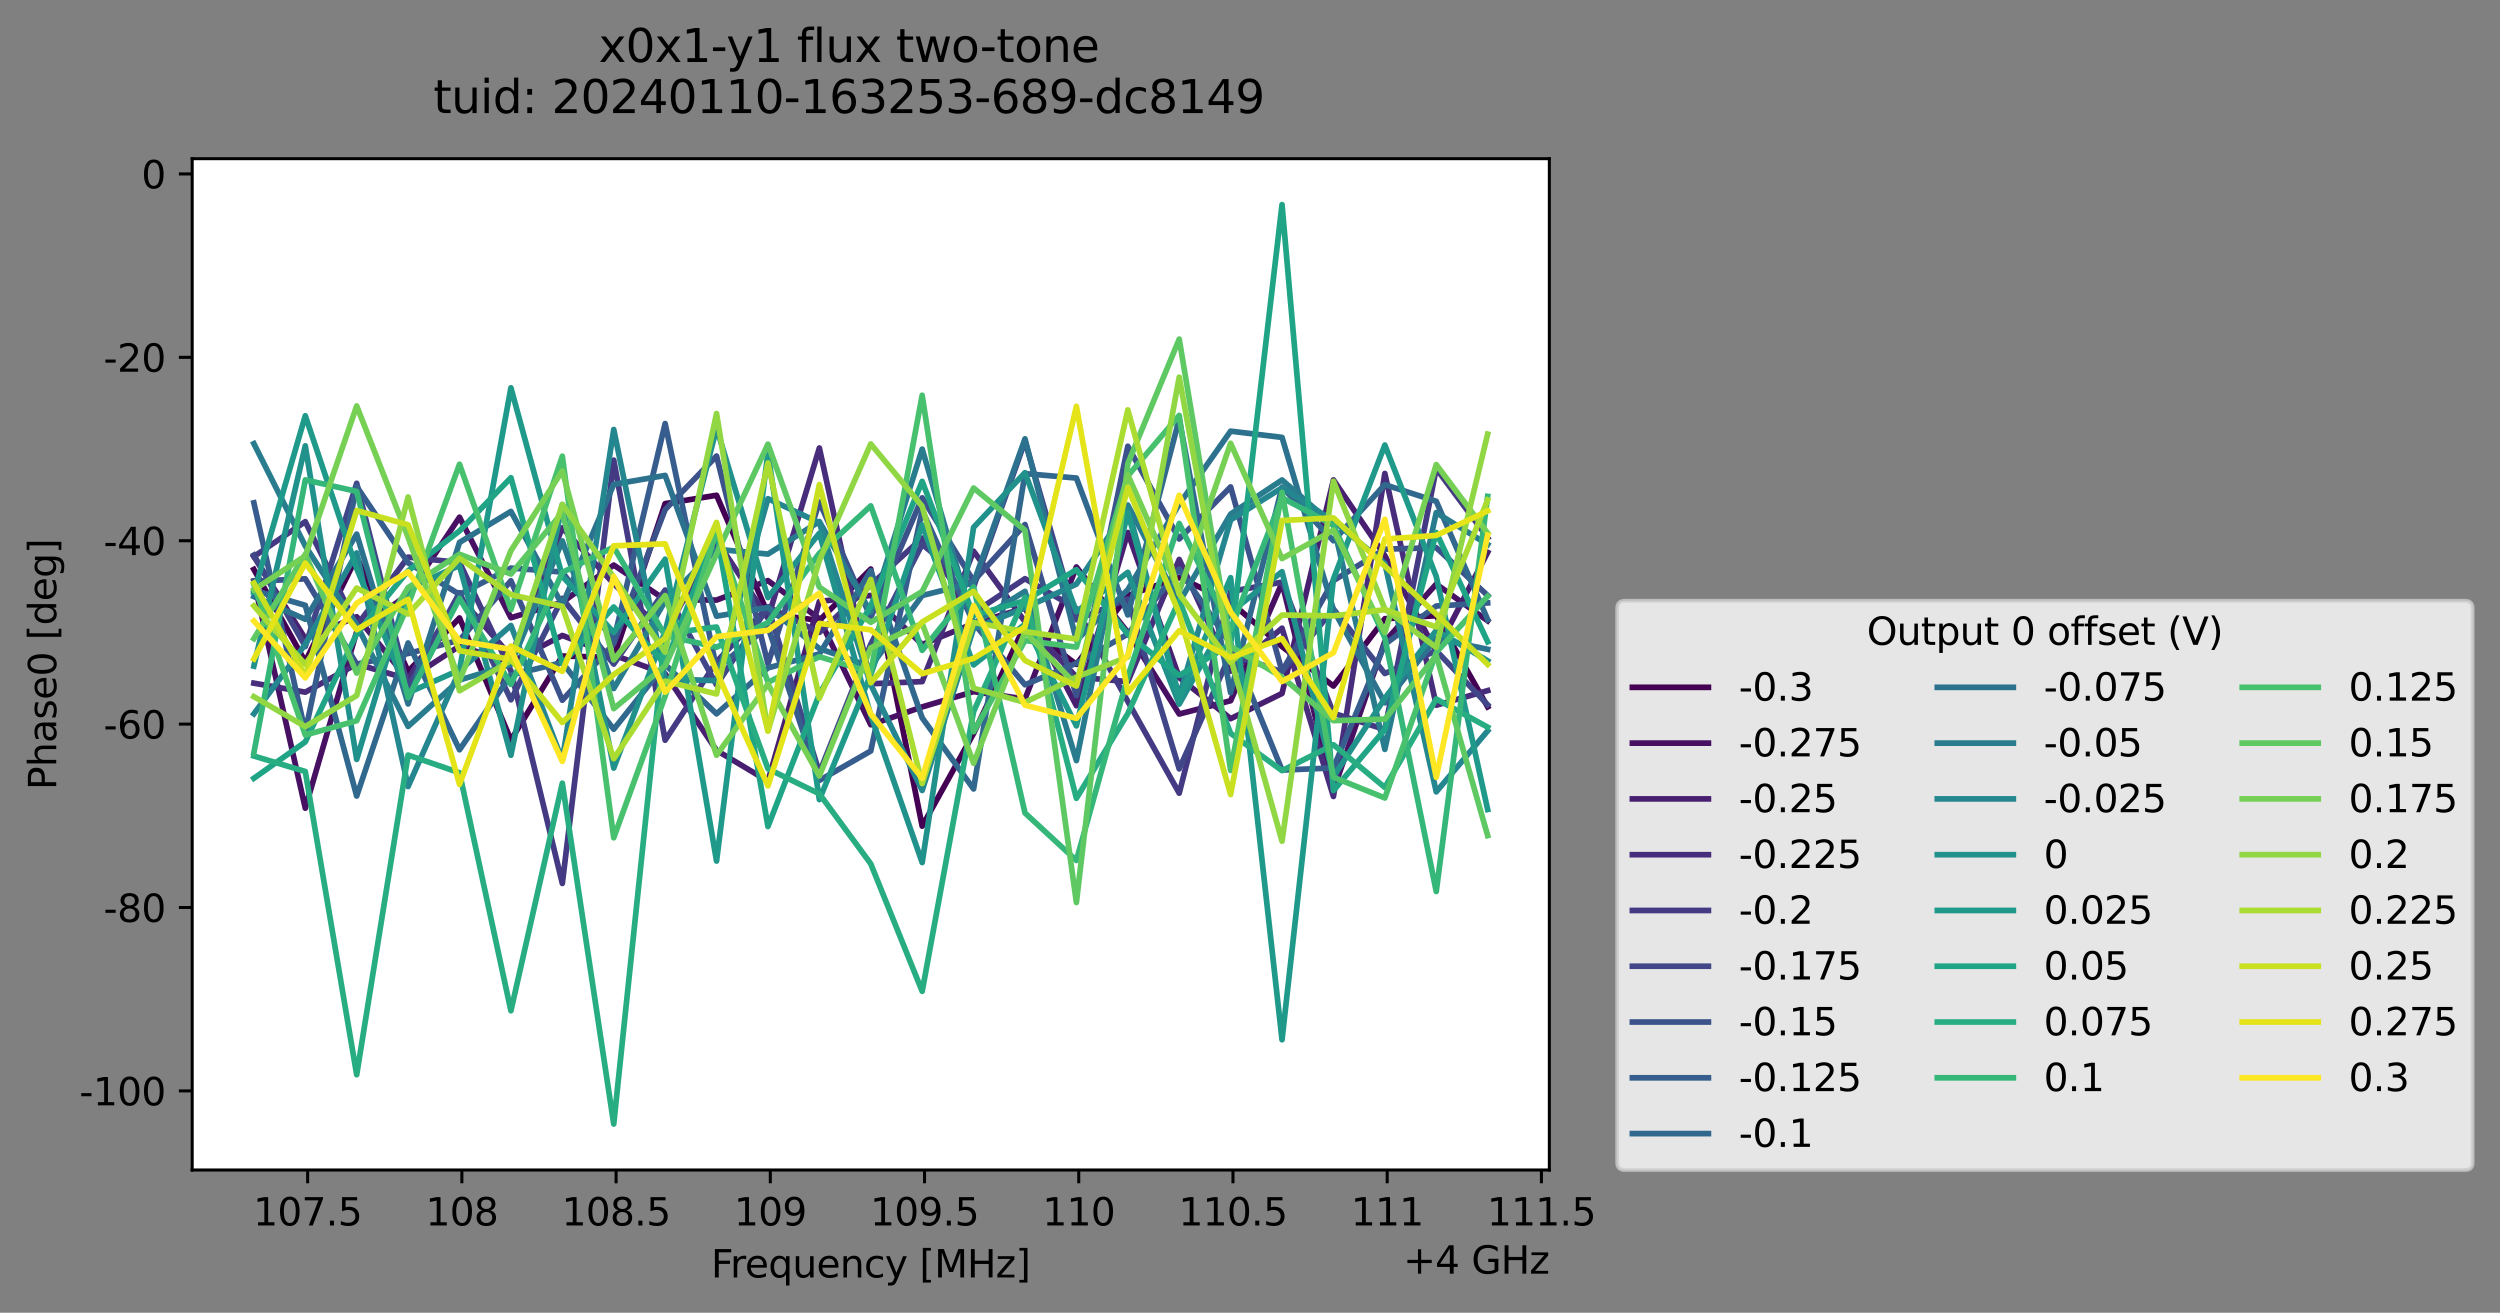 <?xml version="1.0" encoding="utf-8" standalone="no"?>
<!DOCTYPE svg PUBLIC "-//W3C//DTD SVG 1.1//EN"
  "http://www.w3.org/Graphics/SVG/1.1/DTD/svg11.dtd">
<svg xmlns:xlink="http://www.w3.org/1999/xlink" width="657.849pt" height="345.428pt" viewBox="0 0 657.849 345.428" xmlns="http://www.w3.org/2000/svg" version="1.1">
 <rect x="0" y="0" width="657.849" height="345.428" fill="#808080" stroke="none"/>
 <defs>
  <style type="text/css">*{stroke-linejoin: round; stroke-linecap: butt}</style>
 </defs>
 <g id="figure_1">
  <g id="patch_1">
   <path d="M 0 345.428 
L 657.849 345.428 
L 657.849 -0 
L 0 -0 
L 0 345.428 
z
" style="fill: none; opacity: 0"/>
  </g>
  <g id="axes_1">
   <g id="patch_2">
    <path d="M 50.573 307.872 
L 407.693 307.872 
L 407.693 41.76 
L 50.573 41.76 
z
" style="fill: #ffffff"/>
   </g>
   <g id="matplotlib.axis_1">
    <g id="xtick_1">
     <g id="line2d_1">
      <defs>
       <path id="m6ea4343014" d="M 0 0 
L 0 3.5 
" style="stroke: #000000; stroke-width: 0.8"/>
      </defs>
      <g>
       <use xlink:href="#m6ea4343014" x="80.954" y="307.872" style="stroke: #000000; stroke-width: 0.8"/>
      </g>
     </g>
     <g id="text_1">
      <!-- 107.5 -->
      <g transform="translate(66.64 322.47) scale(0.1 -0.1)">
       <defs>
        <path id="DejaVuSans-31" d="M 794 531 
L 1825 531 
L 1825 4091 
L 703 3866 
L 703 4441 
L 1819 4666 
L 2450 4666 
L 2450 531 
L 3481 531 
L 3481 0 
L 794 0 
L 794 531 
z
" transform="scale(0.016)"/>
        <path id="DejaVuSans-30" d="M 2034 4250 
Q 1547 4250 1301 3770 
Q 1056 3291 1056 2328 
Q 1056 1369 1301 889 
Q 1547 409 2034 409 
Q 2525 409 2770 889 
Q 3016 1369 3016 2328 
Q 3016 3291 2770 3770 
Q 2525 4250 2034 4250 
z
M 2034 4750 
Q 2819 4750 3233 4129 
Q 3647 3509 3647 2328 
Q 3647 1150 3233 529 
Q 2819 -91 2034 -91 
Q 1250 -91 836 529 
Q 422 1150 422 2328 
Q 422 3509 836 4129 
Q 1250 4750 2034 4750 
z
" transform="scale(0.016)"/>
        <path id="DejaVuSans-37" d="M 525 4666 
L 3525 4666 
L 3525 4397 
L 1831 0 
L 1172 0 
L 2766 4134 
L 525 4134 
L 525 4666 
z
" transform="scale(0.016)"/>
        <path id="DejaVuSans-2e" d="M 684 794 
L 1344 794 
L 1344 0 
L 684 0 
L 684 794 
z
" transform="scale(0.016)"/>
        <path id="DejaVuSans-35" d="M 691 4666 
L 3169 4666 
L 3169 4134 
L 1269 4134 
L 1269 2991 
Q 1406 3038 1543 3061 
Q 1681 3084 1819 3084 
Q 2600 3084 3056 2656 
Q 3513 2228 3513 1497 
Q 3513 744 3044 326 
Q 2575 -91 1722 -91 
Q 1428 -91 1123 -41 
Q 819 9 494 109 
L 494 744 
Q 775 591 1075 516 
Q 1375 441 1709 441 
Q 2250 441 2565 725 
Q 2881 1009 2881 1497 
Q 2881 1984 2565 2268 
Q 2250 2553 1709 2553 
Q 1456 2553 1204 2497 
Q 953 2441 691 2322 
L 691 4666 
z
" transform="scale(0.016)"/>
       </defs>
       <use xlink:href="#DejaVuSans-31"/>
       <use xlink:href="#DejaVuSans-30" x="63.623"/>
       <use xlink:href="#DejaVuSans-37" x="127.246"/>
       <use xlink:href="#DejaVuSans-2e" x="190.869"/>
       <use xlink:href="#DejaVuSans-35" x="222.656"/>
      </g>
     </g>
    </g>
    <g id="xtick_2">
     <g id="line2d_2">
      <g>
       <use xlink:href="#m6ea4343014" x="121.536" y="307.872" style="stroke: #000000; stroke-width: 0.8"/>
      </g>
     </g>
     <g id="text_2">
      <!-- 108 -->
      <g transform="translate(111.992 322.47) scale(0.1 -0.1)">
       <defs>
        <path id="DejaVuSans-38" d="M 2034 2216 
Q 1584 2216 1326 1975 
Q 1069 1734 1069 1313 
Q 1069 891 1326 650 
Q 1584 409 2034 409 
Q 2484 409 2743 651 
Q 3003 894 3003 1313 
Q 3003 1734 2745 1975 
Q 2488 2216 2034 2216 
z
M 1403 2484 
Q 997 2584 770 2862 
Q 544 3141 544 3541 
Q 544 4100 942 4425 
Q 1341 4750 2034 4750 
Q 2731 4750 3128 4425 
Q 3525 4100 3525 3541 
Q 3525 3141 3298 2862 
Q 3072 2584 2669 2484 
Q 3125 2378 3379 2068 
Q 3634 1759 3634 1313 
Q 3634 634 3220 271 
Q 2806 -91 2034 -91 
Q 1263 -91 848 271 
Q 434 634 434 1313 
Q 434 1759 690 2068 
Q 947 2378 1403 2484 
z
M 1172 3481 
Q 1172 3119 1398 2916 
Q 1625 2713 2034 2713 
Q 2441 2713 2670 2916 
Q 2900 3119 2900 3481 
Q 2900 3844 2670 4047 
Q 2441 4250 2034 4250 
Q 1625 4250 1398 4047 
Q 1172 3844 1172 3481 
z
" transform="scale(0.016)"/>
       </defs>
       <use xlink:href="#DejaVuSans-31"/>
       <use xlink:href="#DejaVuSans-30" x="63.623"/>
       <use xlink:href="#DejaVuSans-38" x="127.246"/>
      </g>
     </g>
    </g>
    <g id="xtick_3">
     <g id="line2d_3">
      <g>
       <use xlink:href="#m6ea4343014" x="162.118" y="307.872" style="stroke: #000000; stroke-width: 0.8"/>
      </g>
     </g>
     <g id="text_3">
      <!-- 108.5 -->
      <g transform="translate(147.804 322.47) scale(0.1 -0.1)">
       <use xlink:href="#DejaVuSans-31"/>
       <use xlink:href="#DejaVuSans-30" x="63.623"/>
       <use xlink:href="#DejaVuSans-38" x="127.246"/>
       <use xlink:href="#DejaVuSans-2e" x="190.869"/>
       <use xlink:href="#DejaVuSans-35" x="222.656"/>
      </g>
     </g>
    </g>
    <g id="xtick_4">
     <g id="line2d_4">
      <g>
       <use xlink:href="#m6ea4343014" x="202.7" y="307.872" style="stroke: #000000; stroke-width: 0.8"/>
      </g>
     </g>
     <g id="text_4">
      <!-- 109 -->
      <g transform="translate(193.156 322.47) scale(0.1 -0.1)">
       <defs>
        <path id="DejaVuSans-39" d="M 703 97 
L 703 672 
Q 941 559 1184 500 
Q 1428 441 1663 441 
Q 2288 441 2617 861 
Q 2947 1281 2994 2138 
Q 2813 1869 2534 1725 
Q 2256 1581 1919 1581 
Q 1219 1581 811 2004 
Q 403 2428 403 3163 
Q 403 3881 828 4315 
Q 1253 4750 1959 4750 
Q 2769 4750 3195 4129 
Q 3622 3509 3622 2328 
Q 3622 1225 3098 567 
Q 2575 -91 1691 -91 
Q 1453 -91 1209 -44 
Q 966 3 703 97 
z
M 1959 2075 
Q 2384 2075 2632 2365 
Q 2881 2656 2881 3163 
Q 2881 3666 2632 3958 
Q 2384 4250 1959 4250 
Q 1534 4250 1286 3958 
Q 1038 3666 1038 3163 
Q 1038 2656 1286 2365 
Q 1534 2075 1959 2075 
z
" transform="scale(0.016)"/>
       </defs>
       <use xlink:href="#DejaVuSans-31"/>
       <use xlink:href="#DejaVuSans-30" x="63.623"/>
       <use xlink:href="#DejaVuSans-39" x="127.246"/>
      </g>
     </g>
    </g>
    <g id="xtick_5">
     <g id="line2d_5">
      <g>
       <use xlink:href="#m6ea4343014" x="243.282" y="307.872" style="stroke: #000000; stroke-width: 0.8"/>
      </g>
     </g>
     <g id="text_5">
      <!-- 109.5 -->
      <g transform="translate(228.967 322.47) scale(0.1 -0.1)">
       <use xlink:href="#DejaVuSans-31"/>
       <use xlink:href="#DejaVuSans-30" x="63.623"/>
       <use xlink:href="#DejaVuSans-39" x="127.246"/>
       <use xlink:href="#DejaVuSans-2e" x="190.869"/>
       <use xlink:href="#DejaVuSans-35" x="222.656"/>
      </g>
     </g>
    </g>
    <g id="xtick_6">
     <g id="line2d_6">
      <g>
       <use xlink:href="#m6ea4343014" x="283.863" y="307.872" style="stroke: #000000; stroke-width: 0.8"/>
      </g>
     </g>
     <g id="text_6">
      <!-- 110 -->
      <g transform="translate(274.32 322.47) scale(0.1 -0.1)">
       <use xlink:href="#DejaVuSans-31"/>
       <use xlink:href="#DejaVuSans-31" x="63.623"/>
       <use xlink:href="#DejaVuSans-30" x="127.246"/>
      </g>
     </g>
    </g>
    <g id="xtick_7">
     <g id="line2d_7">
      <g>
       <use xlink:href="#m6ea4343014" x="324.445" y="307.872" style="stroke: #000000; stroke-width: 0.8"/>
      </g>
     </g>
     <g id="text_7">
      <!-- 110.5 -->
      <g transform="translate(310.131 322.47) scale(0.1 -0.1)">
       <use xlink:href="#DejaVuSans-31"/>
       <use xlink:href="#DejaVuSans-31" x="63.623"/>
       <use xlink:href="#DejaVuSans-30" x="127.246"/>
       <use xlink:href="#DejaVuSans-2e" x="190.869"/>
       <use xlink:href="#DejaVuSans-35" x="222.656"/>
      </g>
     </g>
    </g>
    <g id="xtick_8">
     <g id="line2d_8">
      <g>
       <use xlink:href="#m6ea4343014" x="365.027" y="307.872" style="stroke: #000000; stroke-width: 0.8"/>
      </g>
     </g>
     <g id="text_8">
      <!-- 111 -->
      <g transform="translate(355.483 322.47) scale(0.1 -0.1)">
       <use xlink:href="#DejaVuSans-31"/>
       <use xlink:href="#DejaVuSans-31" x="63.623"/>
       <use xlink:href="#DejaVuSans-31" x="127.246"/>
      </g>
     </g>
    </g>
    <g id="xtick_9">
     <g id="line2d_9">
      <g>
       <use xlink:href="#m6ea4343014" x="405.609" y="307.872" style="stroke: #000000; stroke-width: 0.8"/>
      </g>
     </g>
     <g id="text_9">
      <!-- 111.5 -->
      <g transform="translate(391.295 322.47) scale(0.1 -0.1)">
       <use xlink:href="#DejaVuSans-31"/>
       <use xlink:href="#DejaVuSans-31" x="63.623"/>
       <use xlink:href="#DejaVuSans-31" x="127.246"/>
       <use xlink:href="#DejaVuSans-2e" x="190.869"/>
       <use xlink:href="#DejaVuSans-35" x="222.656"/>
      </g>
     </g>
    </g>
    <g id="text_10">
     <!-- Frequency [MHz] -->
     <g transform="translate(187.115 336.149) scale(0.1 -0.1)">
      <defs>
       <path id="DejaVuSans-46" d="M 628 4666 
L 3309 4666 
L 3309 4134 
L 1259 4134 
L 1259 2759 
L 3109 2759 
L 3109 2228 
L 1259 2228 
L 1259 0 
L 628 0 
L 628 4666 
z
" transform="scale(0.016)"/>
       <path id="DejaVuSans-72" d="M 2631 2963 
Q 2534 3019 2420 3045 
Q 2306 3072 2169 3072 
Q 1681 3072 1420 2755 
Q 1159 2438 1159 1844 
L 1159 0 
L 581 0 
L 581 3500 
L 1159 3500 
L 1159 2956 
Q 1341 3275 1631 3429 
Q 1922 3584 2338 3584 
Q 2397 3584 2469 3576 
Q 2541 3569 2628 3553 
L 2631 2963 
z
" transform="scale(0.016)"/>
       <path id="DejaVuSans-65" d="M 3597 1894 
L 3597 1613 
L 953 1613 
Q 991 1019 1311 708 
Q 1631 397 2203 397 
Q 2534 397 2845 478 
Q 3156 559 3463 722 
L 3463 178 
Q 3153 47 2828 -22 
Q 2503 -91 2169 -91 
Q 1331 -91 842 396 
Q 353 884 353 1716 
Q 353 2575 817 3079 
Q 1281 3584 2069 3584 
Q 2775 3584 3186 3129 
Q 3597 2675 3597 1894 
z
M 3022 2063 
Q 3016 2534 2758 2815 
Q 2500 3097 2075 3097 
Q 1594 3097 1305 2825 
Q 1016 2553 972 2059 
L 3022 2063 
z
" transform="scale(0.016)"/>
       <path id="DejaVuSans-71" d="M 947 1747 
Q 947 1113 1208 752 
Q 1469 391 1925 391 
Q 2381 391 2643 752 
Q 2906 1113 2906 1747 
Q 2906 2381 2643 2742 
Q 2381 3103 1925 3103 
Q 1469 3103 1208 2742 
Q 947 2381 947 1747 
z
M 2906 525 
Q 2725 213 2448 61 
Q 2172 -91 1784 -91 
Q 1150 -91 751 415 
Q 353 922 353 1747 
Q 353 2572 751 3078 
Q 1150 3584 1784 3584 
Q 2172 3584 2448 3432 
Q 2725 3281 2906 2969 
L 2906 3500 
L 3481 3500 
L 3481 -1331 
L 2906 -1331 
L 2906 525 
z
" transform="scale(0.016)"/>
       <path id="DejaVuSans-75" d="M 544 1381 
L 544 3500 
L 1119 3500 
L 1119 1403 
Q 1119 906 1312 657 
Q 1506 409 1894 409 
Q 2359 409 2629 706 
Q 2900 1003 2900 1516 
L 2900 3500 
L 3475 3500 
L 3475 0 
L 2900 0 
L 2900 538 
Q 2691 219 2414 64 
Q 2138 -91 1772 -91 
Q 1169 -91 856 284 
Q 544 659 544 1381 
z
M 1991 3584 
L 1991 3584 
z
" transform="scale(0.016)"/>
       <path id="DejaVuSans-6e" d="M 3513 2113 
L 3513 0 
L 2938 0 
L 2938 2094 
Q 2938 2591 2744 2837 
Q 2550 3084 2163 3084 
Q 1697 3084 1428 2787 
Q 1159 2491 1159 1978 
L 1159 0 
L 581 0 
L 581 3500 
L 1159 3500 
L 1159 2956 
Q 1366 3272 1645 3428 
Q 1925 3584 2291 3584 
Q 2894 3584 3203 3211 
Q 3513 2838 3513 2113 
z
" transform="scale(0.016)"/>
       <path id="DejaVuSans-63" d="M 3122 3366 
L 3122 2828 
Q 2878 2963 2633 3030 
Q 2388 3097 2138 3097 
Q 1578 3097 1268 2742 
Q 959 2388 959 1747 
Q 959 1106 1268 751 
Q 1578 397 2138 397 
Q 2388 397 2633 464 
Q 2878 531 3122 666 
L 3122 134 
Q 2881 22 2623 -34 
Q 2366 -91 2075 -91 
Q 1284 -91 818 406 
Q 353 903 353 1747 
Q 353 2603 823 3093 
Q 1294 3584 2113 3584 
Q 2378 3584 2631 3529 
Q 2884 3475 3122 3366 
z
" transform="scale(0.016)"/>
       <path id="DejaVuSans-79" d="M 2059 -325 
Q 1816 -950 1584 -1140 
Q 1353 -1331 966 -1331 
L 506 -1331 
L 506 -850 
L 844 -850 
Q 1081 -850 1212 -737 
Q 1344 -625 1503 -206 
L 1606 56 
L 191 3500 
L 800 3500 
L 1894 763 
L 2988 3500 
L 3597 3500 
L 2059 -325 
z
" transform="scale(0.016)"/>
       <path id="DejaVuSans-20" transform="scale(0.016)"/>
       <path id="DejaVuSans-5b" d="M 550 4863 
L 1875 4863 
L 1875 4416 
L 1125 4416 
L 1125 -397 
L 1875 -397 
L 1875 -844 
L 550 -844 
L 550 4863 
z
" transform="scale(0.016)"/>
       <path id="DejaVuSans-4d" d="M 628 4666 
L 1569 4666 
L 2759 1491 
L 3956 4666 
L 4897 4666 
L 4897 0 
L 4281 0 
L 4281 4097 
L 3078 897 
L 2444 897 
L 1241 4097 
L 1241 0 
L 628 0 
L 628 4666 
z
" transform="scale(0.016)"/>
       <path id="DejaVuSans-48" d="M 628 4666 
L 1259 4666 
L 1259 2753 
L 3553 2753 
L 3553 4666 
L 4184 4666 
L 4184 0 
L 3553 0 
L 3553 2222 
L 1259 2222 
L 1259 0 
L 628 0 
L 628 4666 
z
" transform="scale(0.016)"/>
       <path id="DejaVuSans-7a" d="M 353 3500 
L 3084 3500 
L 3084 2975 
L 922 459 
L 3084 459 
L 3084 0 
L 275 0 
L 275 525 
L 2438 3041 
L 353 3041 
L 353 3500 
z
" transform="scale(0.016)"/>
       <path id="DejaVuSans-5d" d="M 1947 4863 
L 1947 -844 
L 622 -844 
L 622 -397 
L 1369 -397 
L 1369 4416 
L 622 4416 
L 622 4863 
L 1947 4863 
z
" transform="scale(0.016)"/>
      </defs>
      <use xlink:href="#DejaVuSans-46"/>
      <use xlink:href="#DejaVuSans-72" x="50.27"/>
      <use xlink:href="#DejaVuSans-65" x="89.133"/>
      <use xlink:href="#DejaVuSans-71" x="150.656"/>
      <use xlink:href="#DejaVuSans-75" x="214.133"/>
      <use xlink:href="#DejaVuSans-65" x="277.512"/>
      <use xlink:href="#DejaVuSans-6e" x="339.035"/>
      <use xlink:href="#DejaVuSans-63" x="402.414"/>
      <use xlink:href="#DejaVuSans-79" x="457.395"/>
      <use xlink:href="#DejaVuSans-20" x="516.574"/>
      <use xlink:href="#DejaVuSans-5b" x="548.361"/>
      <use xlink:href="#DejaVuSans-4d" x="587.375"/>
      <use xlink:href="#DejaVuSans-48" x="673.654"/>
      <use xlink:href="#DejaVuSans-7a" x="748.85"/>
      <use xlink:href="#DejaVuSans-5d" x="801.34"/>
     </g>
    </g>
    <g id="text_11">
     <!-- +4 GHz -->
     <g transform="translate(369.256 335.149) scale(0.1 -0.1)">
      <defs>
       <path id="DejaVuSans-2b" d="M 2944 4013 
L 2944 2272 
L 4684 2272 
L 4684 1741 
L 2944 1741 
L 2944 0 
L 2419 0 
L 2419 1741 
L 678 1741 
L 678 2272 
L 2419 2272 
L 2419 4013 
L 2944 4013 
z
" transform="scale(0.016)"/>
       <path id="DejaVuSans-34" d="M 2419 4116 
L 825 1625 
L 2419 1625 
L 2419 4116 
z
M 2253 4666 
L 3047 4666 
L 3047 1625 
L 3713 1625 
L 3713 1100 
L 3047 1100 
L 3047 0 
L 2419 0 
L 2419 1100 
L 313 1100 
L 313 1709 
L 2253 4666 
z
" transform="scale(0.016)"/>
       <path id="DejaVuSans-47" d="M 3809 666 
L 3809 1919 
L 2778 1919 
L 2778 2438 
L 4434 2438 
L 4434 434 
Q 4069 175 3628 42 
Q 3188 -91 2688 -91 
Q 1594 -91 976 548 
Q 359 1188 359 2328 
Q 359 3472 976 4111 
Q 1594 4750 2688 4750 
Q 3144 4750 3555 4637 
Q 3966 4525 4313 4306 
L 4313 3634 
Q 3963 3931 3569 4081 
Q 3175 4231 2741 4231 
Q 1884 4231 1454 3753 
Q 1025 3275 1025 2328 
Q 1025 1384 1454 906 
Q 1884 428 2741 428 
Q 3075 428 3337 486 
Q 3600 544 3809 666 
z
" transform="scale(0.016)"/>
      </defs>
      <use xlink:href="#DejaVuSans-2b"/>
      <use xlink:href="#DejaVuSans-34" x="83.789"/>
      <use xlink:href="#DejaVuSans-20" x="147.412"/>
      <use xlink:href="#DejaVuSans-47" x="179.199"/>
      <use xlink:href="#DejaVuSans-48" x="256.689"/>
      <use xlink:href="#DejaVuSans-7a" x="331.885"/>
     </g>
    </g>
   </g>
   <g id="matplotlib.axis_2">
    <g id="ytick_1">
     <g id="line2d_10">
      <defs>
       <path id="m5069fc7ceb" d="M 0 0 
L -3.5 0 
" style="stroke: #000000; stroke-width: 0.8"/>
      </defs>
      <g>
       <use xlink:href="#m5069fc7ceb" x="50.573" y="287.061" style="stroke: #000000; stroke-width: 0.8"/>
      </g>
     </g>
     <g id="text_12">
      <!-- -100 -->
      <g transform="translate(20.878 290.86) scale(0.1 -0.1)">
       <defs>
        <path id="DejaVuSans-2d" d="M 313 2009 
L 1997 2009 
L 1997 1497 
L 313 1497 
L 313 2009 
z
" transform="scale(0.016)"/>
       </defs>
       <use xlink:href="#DejaVuSans-2d"/>
       <use xlink:href="#DejaVuSans-31" x="36.084"/>
       <use xlink:href="#DejaVuSans-30" x="99.707"/>
       <use xlink:href="#DejaVuSans-30" x="163.33"/>
      </g>
     </g>
    </g>
    <g id="ytick_2">
     <g id="line2d_11">
      <g>
       <use xlink:href="#m5069fc7ceb" x="50.573" y="238.802" style="stroke: #000000; stroke-width: 0.8"/>
      </g>
     </g>
     <g id="text_13">
      <!-- -80 -->
      <g transform="translate(27.241 242.601) scale(0.1 -0.1)">
       <use xlink:href="#DejaVuSans-2d"/>
       <use xlink:href="#DejaVuSans-38" x="36.084"/>
       <use xlink:href="#DejaVuSans-30" x="99.707"/>
      </g>
     </g>
    </g>
    <g id="ytick_3">
     <g id="line2d_12">
      <g>
       <use xlink:href="#m5069fc7ceb" x="50.573" y="190.543" style="stroke: #000000; stroke-width: 0.8"/>
      </g>
     </g>
     <g id="text_14">
      <!-- -60 -->
      <g transform="translate(27.241 194.342) scale(0.1 -0.1)">
       <defs>
        <path id="DejaVuSans-36" d="M 2113 2584 
Q 1688 2584 1439 2293 
Q 1191 2003 1191 1497 
Q 1191 994 1439 701 
Q 1688 409 2113 409 
Q 2538 409 2786 701 
Q 3034 994 3034 1497 
Q 3034 2003 2786 2293 
Q 2538 2584 2113 2584 
z
M 3366 4563 
L 3366 3988 
Q 3128 4100 2886 4159 
Q 2644 4219 2406 4219 
Q 1781 4219 1451 3797 
Q 1122 3375 1075 2522 
Q 1259 2794 1537 2939 
Q 1816 3084 2150 3084 
Q 2853 3084 3261 2657 
Q 3669 2231 3669 1497 
Q 3669 778 3244 343 
Q 2819 -91 2113 -91 
Q 1303 -91 875 529 
Q 447 1150 447 2328 
Q 447 3434 972 4092 
Q 1497 4750 2381 4750 
Q 2619 4750 2861 4703 
Q 3103 4656 3366 4563 
z
" transform="scale(0.016)"/>
       </defs>
       <use xlink:href="#DejaVuSans-2d"/>
       <use xlink:href="#DejaVuSans-36" x="36.084"/>
       <use xlink:href="#DejaVuSans-30" x="99.707"/>
      </g>
     </g>
    </g>
    <g id="ytick_4">
     <g id="line2d_13">
      <g>
       <use xlink:href="#m5069fc7ceb" x="50.573" y="142.283" style="stroke: #000000; stroke-width: 0.8"/>
      </g>
     </g>
     <g id="text_15">
      <!-- -40 -->
      <g transform="translate(27.241 146.083) scale(0.1 -0.1)">
       <use xlink:href="#DejaVuSans-2d"/>
       <use xlink:href="#DejaVuSans-34" x="36.084"/>
       <use xlink:href="#DejaVuSans-30" x="99.707"/>
      </g>
     </g>
    </g>
    <g id="ytick_5">
     <g id="line2d_14">
      <g>
       <use xlink:href="#m5069fc7ceb" x="50.573" y="94.024" style="stroke: #000000; stroke-width: 0.8"/>
      </g>
     </g>
     <g id="text_16">
      <!-- -20 -->
      <g transform="translate(27.241 97.823) scale(0.1 -0.1)">
       <defs>
        <path id="DejaVuSans-32" d="M 1228 531 
L 3431 531 
L 3431 0 
L 469 0 
L 469 531 
Q 828 903 1448 1529 
Q 2069 2156 2228 2338 
Q 2531 2678 2651 2914 
Q 2772 3150 2772 3378 
Q 2772 3750 2511 3984 
Q 2250 4219 1831 4219 
Q 1534 4219 1204 4116 
Q 875 4013 500 3803 
L 500 4441 
Q 881 4594 1212 4672 
Q 1544 4750 1819 4750 
Q 2544 4750 2975 4387 
Q 3406 4025 3406 3419 
Q 3406 3131 3298 2873 
Q 3191 2616 2906 2266 
Q 2828 2175 2409 1742 
Q 1991 1309 1228 531 
z
" transform="scale(0.016)"/>
       </defs>
       <use xlink:href="#DejaVuSans-2d"/>
       <use xlink:href="#DejaVuSans-32" x="36.084"/>
       <use xlink:href="#DejaVuSans-30" x="99.707"/>
      </g>
     </g>
    </g>
    <g id="ytick_6">
     <g id="line2d_15">
      <g>
       <use xlink:href="#m5069fc7ceb" x="50.573" y="45.765" style="stroke: #000000; stroke-width: 0.8"/>
      </g>
     </g>
     <g id="text_17">
      <!-- 0 -->
      <g transform="translate(37.211 49.564) scale(0.1 -0.1)">
       <use xlink:href="#DejaVuSans-30"/>
      </g>
     </g>
    </g>
    <g id="text_18">
     <!-- Phase0 [deg] -->
     <g transform="translate(14.798 207.842) rotate(-90) scale(0.1 -0.1)">
      <defs>
       <path id="DejaVuSans-50" d="M 1259 4147 
L 1259 2394 
L 2053 2394 
Q 2494 2394 2734 2622 
Q 2975 2850 2975 3272 
Q 2975 3691 2734 3919 
Q 2494 4147 2053 4147 
L 1259 4147 
z
M 628 4666 
L 2053 4666 
Q 2838 4666 3239 4311 
Q 3641 3956 3641 3272 
Q 3641 2581 3239 2228 
Q 2838 1875 2053 1875 
L 1259 1875 
L 1259 0 
L 628 0 
L 628 4666 
z
" transform="scale(0.016)"/>
       <path id="DejaVuSans-68" d="M 3513 2113 
L 3513 0 
L 2938 0 
L 2938 2094 
Q 2938 2591 2744 2837 
Q 2550 3084 2163 3084 
Q 1697 3084 1428 2787 
Q 1159 2491 1159 1978 
L 1159 0 
L 581 0 
L 581 4863 
L 1159 4863 
L 1159 2956 
Q 1366 3272 1645 3428 
Q 1925 3584 2291 3584 
Q 2894 3584 3203 3211 
Q 3513 2838 3513 2113 
z
" transform="scale(0.016)"/>
       <path id="DejaVuSans-61" d="M 2194 1759 
Q 1497 1759 1228 1600 
Q 959 1441 959 1056 
Q 959 750 1161 570 
Q 1363 391 1709 391 
Q 2188 391 2477 730 
Q 2766 1069 2766 1631 
L 2766 1759 
L 2194 1759 
z
M 3341 1997 
L 3341 0 
L 2766 0 
L 2766 531 
Q 2569 213 2275 61 
Q 1981 -91 1556 -91 
Q 1019 -91 701 211 
Q 384 513 384 1019 
Q 384 1609 779 1909 
Q 1175 2209 1959 2209 
L 2766 2209 
L 2766 2266 
Q 2766 2663 2505 2880 
Q 2244 3097 1772 3097 
Q 1472 3097 1187 3025 
Q 903 2953 641 2809 
L 641 3341 
Q 956 3463 1253 3523 
Q 1550 3584 1831 3584 
Q 2591 3584 2966 3190 
Q 3341 2797 3341 1997 
z
" transform="scale(0.016)"/>
       <path id="DejaVuSans-73" d="M 2834 3397 
L 2834 2853 
Q 2591 2978 2328 3040 
Q 2066 3103 1784 3103 
Q 1356 3103 1142 2972 
Q 928 2841 928 2578 
Q 928 2378 1081 2264 
Q 1234 2150 1697 2047 
L 1894 2003 
Q 2506 1872 2764 1633 
Q 3022 1394 3022 966 
Q 3022 478 2636 193 
Q 2250 -91 1575 -91 
Q 1294 -91 989 -36 
Q 684 19 347 128 
L 347 722 
Q 666 556 975 473 
Q 1284 391 1588 391 
Q 1994 391 2212 530 
Q 2431 669 2431 922 
Q 2431 1156 2273 1281 
Q 2116 1406 1581 1522 
L 1381 1569 
Q 847 1681 609 1914 
Q 372 2147 372 2553 
Q 372 3047 722 3315 
Q 1072 3584 1716 3584 
Q 2034 3584 2315 3537 
Q 2597 3491 2834 3397 
z
" transform="scale(0.016)"/>
       <path id="DejaVuSans-64" d="M 2906 2969 
L 2906 4863 
L 3481 4863 
L 3481 0 
L 2906 0 
L 2906 525 
Q 2725 213 2448 61 
Q 2172 -91 1784 -91 
Q 1150 -91 751 415 
Q 353 922 353 1747 
Q 353 2572 751 3078 
Q 1150 3584 1784 3584 
Q 2172 3584 2448 3432 
Q 2725 3281 2906 2969 
z
M 947 1747 
Q 947 1113 1208 752 
Q 1469 391 1925 391 
Q 2381 391 2643 752 
Q 2906 1113 2906 1747 
Q 2906 2381 2643 2742 
Q 2381 3103 1925 3103 
Q 1469 3103 1208 2742 
Q 947 2381 947 1747 
z
" transform="scale(0.016)"/>
       <path id="DejaVuSans-67" d="M 2906 1791 
Q 2906 2416 2648 2759 
Q 2391 3103 1925 3103 
Q 1463 3103 1205 2759 
Q 947 2416 947 1791 
Q 947 1169 1205 825 
Q 1463 481 1925 481 
Q 2391 481 2648 825 
Q 2906 1169 2906 1791 
z
M 3481 434 
Q 3481 -459 3084 -895 
Q 2688 -1331 1869 -1331 
Q 1566 -1331 1297 -1286 
Q 1028 -1241 775 -1147 
L 775 -588 
Q 1028 -725 1275 -790 
Q 1522 -856 1778 -856 
Q 2344 -856 2625 -561 
Q 2906 -266 2906 331 
L 2906 616 
Q 2728 306 2450 153 
Q 2172 0 1784 0 
Q 1141 0 747 490 
Q 353 981 353 1791 
Q 353 2603 747 3093 
Q 1141 3584 1784 3584 
Q 2172 3584 2450 3431 
Q 2728 3278 2906 2969 
L 2906 3500 
L 3481 3500 
L 3481 434 
z
" transform="scale(0.016)"/>
      </defs>
      <use xlink:href="#DejaVuSans-50"/>
      <use xlink:href="#DejaVuSans-68" x="60.303"/>
      <use xlink:href="#DejaVuSans-61" x="123.682"/>
      <use xlink:href="#DejaVuSans-73" x="184.961"/>
      <use xlink:href="#DejaVuSans-65" x="237.061"/>
      <use xlink:href="#DejaVuSans-30" x="298.584"/>
      <use xlink:href="#DejaVuSans-20" x="362.207"/>
      <use xlink:href="#DejaVuSans-5b" x="393.994"/>
      <use xlink:href="#DejaVuSans-64" x="433.008"/>
      <use xlink:href="#DejaVuSans-65" x="496.484"/>
      <use xlink:href="#DejaVuSans-67" x="558.008"/>
      <use xlink:href="#DejaVuSans-5d" x="621.484"/>
     </g>
    </g>
   </g>
   <g id="line2d_16">
    <path d="M 66.806 149.84 
L 80.333 174.096 
L 93.861 146.547 
L 107.388 176.676 
L 120.915 162.61 
L 134.443 194.726 
L 147.97 172.632 
L 161.497 172.981 
L 175.024 132.524 
L 188.552 130.328 
L 202.079 161.515 
L 215.606 163.263 
L 229.133 149.742 
L 242.661 217.389 
L 256.188 193.002 
L 269.715 164.523 
L 283.243 174.829 
L 296.77 156.707 
L 310.297 151.946 
L 323.824 158.432 
L 337.352 170.143 
L 350.879 180.526 
L 364.406 162.811 
L 377.933 162.029 
L 391.461 185.995 
" clip-path="url(#p4e54fd58cd)" style="fill: none; stroke: #440154; stroke-width: 1.5; stroke-linecap: square"/>
   </g>
   <g id="line2d_17">
    <path d="M 66.806 152.878 
L 80.333 212.666 
L 93.861 166.213 
L 107.388 156.389 
L 120.915 136.095 
L 134.443 162.546 
L 147.97 158.485 
L 161.497 148.693 
L 175.024 157.824 
L 188.552 157.9 
L 202.079 152.788 
L 215.606 162.822 
L 229.133 190.718 
L 242.661 186.017 
L 256.188 181.993 
L 269.715 183.941 
L 283.243 149.19 
L 296.77 166.415 
L 310.297 187.889 
L 323.824 184.391 
L 337.352 153.397 
L 350.879 207.958 
L 364.406 168.802 
L 377.933 153.693 
L 391.461 163.354 
" clip-path="url(#p4e54fd58cd)" style="fill: none; stroke: #471063; stroke-width: 1.5; stroke-linecap: square"/>
   </g>
   <g id="line2d_18">
    <path d="M 66.806 146.406 
L 80.333 168.054 
L 93.861 162.291 
L 107.388 178.82 
L 120.915 169.996 
L 134.443 174.274 
L 147.97 167.223 
L 161.497 172.38 
L 175.024 177.293 
L 188.552 197.463 
L 202.079 205.542 
L 215.606 158.275 
L 229.133 156.684 
L 242.661 169.578 
L 256.188 164.06 
L 269.715 159.994 
L 283.243 185.702 
L 296.77 140.121 
L 310.297 178.301 
L 323.824 189.11 
L 337.352 182.475 
L 350.879 126.291 
L 364.406 146.217 
L 377.933 171.454 
L 391.461 145.354 
" clip-path="url(#p4e54fd58cd)" style="fill: none; stroke: #481f70; stroke-width: 1.5; stroke-linecap: square"/>
   </g>
   <g id="line2d_19">
    <path d="M 66.806 179.768 
L 80.333 182.141 
L 93.861 174.738 
L 107.388 178.678 
L 120.915 157.122 
L 134.443 172.712 
L 147.97 138.894 
L 161.497 153.608 
L 175.024 166.616 
L 188.552 142.155 
L 202.079 162.709 
L 215.606 117.887 
L 229.133 179.927 
L 242.661 179.355 
L 256.188 145.043 
L 269.715 163.583 
L 283.243 178.153 
L 296.77 179.363 
L 310.297 147.216 
L 323.824 176.606 
L 337.352 165.299 
L 350.879 209.584 
L 364.406 124.594 
L 377.933 185.571 
L 391.461 181.724 
" clip-path="url(#p4e54fd58cd)" style="fill: none; stroke: #472d7b; stroke-width: 1.5; stroke-linecap: square"/>
   </g>
   <g id="line2d_20">
    <path d="M 66.806 146.444 
L 80.333 137.273 
L 93.861 164.639 
L 107.388 146.604 
L 120.915 148.02 
L 134.443 176.535 
L 147.97 232.468 
L 161.497 121.08 
L 175.024 194.773 
L 188.552 174.137 
L 202.079 159.685 
L 215.606 166.412 
L 229.133 153.908 
L 242.661 141.589 
L 256.188 161.264 
L 269.715 152.27 
L 283.243 160.17 
L 296.77 184.569 
L 310.297 208.716 
L 323.824 155.658 
L 337.352 153.18 
L 350.879 187.684 
L 364.406 191.962 
L 377.933 123.287 
L 391.461 141.521 
" clip-path="url(#p4e54fd58cd)" style="fill: none; stroke: #443983; stroke-width: 1.5; stroke-linecap: square"/>
   </g>
   <g id="line2d_21">
    <path d="M 66.806 146.06 
L 80.333 170.112 
L 93.861 127.176 
L 107.388 180.84 
L 120.915 155.978 
L 134.443 184.14 
L 147.97 157.459 
L 161.497 174.752 
L 175.024 155.265 
L 188.552 180.251 
L 202.079 159.781 
L 215.606 203.323 
L 229.133 169.505 
L 242.661 143.234 
L 256.188 154.441 
L 269.715 116.085 
L 283.243 163.089 
L 296.77 157.632 
L 310.297 202.321 
L 323.824 172.058 
L 337.352 176.802 
L 350.879 160.28 
L 364.406 177.228 
L 377.933 171.224 
L 391.461 185.462 
" clip-path="url(#p4e54fd58cd)" style="fill: none; stroke: #404688; stroke-width: 1.5; stroke-linecap: square"/>
   </g>
   <g id="line2d_22">
    <path d="M 66.806 152.945 
L 80.333 152.312 
L 93.861 174.759 
L 107.388 171.956 
L 120.915 168.462 
L 134.443 152.821 
L 147.97 184.258 
L 161.497 169.382 
L 175.024 134.082 
L 188.552 120.001 
L 202.079 174.689 
L 215.606 132.09 
L 229.133 162.445 
L 242.661 131.006 
L 256.188 152.896 
L 269.715 138.025 
L 283.243 183.029 
L 296.77 117.423 
L 310.297 141.821 
L 323.824 128.125 
L 337.352 176.662 
L 350.879 152.787 
L 364.406 144.511 
L 377.933 144.107 
L 391.461 156.713 
" clip-path="url(#p4e54fd58cd)" style="fill: none; stroke: #3b528b; stroke-width: 1.5; stroke-linecap: square"/>
   </g>
   <g id="line2d_23">
    <path d="M 66.806 132.312 
L 80.333 192.621 
L 93.861 128.037 
L 107.388 148.096 
L 120.915 156.409 
L 134.443 149.483 
L 147.97 150.533 
L 161.497 168.538 
L 175.024 111.454 
L 188.552 175.9 
L 202.079 164.94 
L 215.606 205.367 
L 229.133 197.611 
L 242.661 134.318 
L 256.188 163.95 
L 269.715 180.188 
L 283.243 174.511 
L 296.77 166.852 
L 310.297 149.79 
L 323.824 169.448 
L 337.352 202.639 
L 350.879 202.074 
L 364.406 169.554 
L 377.933 159.463 
L 391.461 158.653 
" clip-path="url(#p4e54fd58cd)" style="fill: none; stroke: #365d8d; stroke-width: 1.5; stroke-linecap: square"/>
   </g>
   <g id="line2d_24">
    <path d="M 66.806 155.337 
L 80.333 159.286 
L 93.861 209.471 
L 107.388 169.191 
L 120.915 197.291 
L 134.443 177.643 
L 147.97 174.327 
L 161.497 191.894 
L 175.024 174.861 
L 188.552 187.839 
L 202.079 175.751 
L 215.606 172.079 
L 229.133 150.157 
L 242.661 188.901 
L 256.188 207.601 
L 269.715 124.624 
L 283.243 125.793 
L 296.77 161.813 
L 310.297 110.288 
L 323.824 182.282 
L 337.352 128.177 
L 350.879 142.294 
L 364.406 127.537 
L 377.933 131.903 
L 391.461 163.022 
" clip-path="url(#p4e54fd58cd)" style="fill: none; stroke: #31688e; stroke-width: 1.5; stroke-linecap: square"/>
   </g>
   <g id="line2d_25">
    <path d="M 66.806 156.98 
L 80.333 162.957 
L 93.861 140.548 
L 107.388 185.234 
L 120.915 142.733 
L 134.443 134.578 
L 147.97 159.169 
L 161.497 127.445 
L 175.024 125.103 
L 188.552 162.139 
L 202.079 159.857 
L 215.606 170.67 
L 229.133 175.426 
L 242.661 156.703 
L 256.188 153.334 
L 269.715 115.477 
L 283.243 168.494 
L 296.77 155.169 
L 310.297 132.674 
L 323.824 113.452 
L 337.352 115.097 
L 350.879 160.44 
L 364.406 184.944 
L 377.933 168.038 
L 391.461 170.853 
" clip-path="url(#p4e54fd58cd)" style="fill: none; stroke: #2c728e; stroke-width: 1.5; stroke-linecap: square"/>
   </g>
   <g id="line2d_26">
    <path d="M 66.806 116.741 
L 80.333 143.659 
L 93.861 164.434 
L 107.388 191.144 
L 120.915 178.941 
L 134.443 174.835 
L 147.97 142.337 
L 161.497 181.182 
L 175.024 158.198 
L 188.552 144.529 
L 202.079 145.802 
L 215.606 137.245 
L 229.133 161.15 
L 242.661 118.183 
L 256.188 164.061 
L 269.715 155.601 
L 283.243 200.142 
L 296.77 132.902 
L 310.297 158.484 
L 323.824 135.282 
L 337.352 126.296 
L 350.879 138.125 
L 364.406 197.187 
L 377.933 134.892 
L 391.461 143.283 
" clip-path="url(#p4e54fd58cd)" style="fill: none; stroke: #287c8e; stroke-width: 1.5; stroke-linecap: square"/>
   </g>
   <g id="line2d_27">
    <path d="M 66.806 187.833 
L 80.333 169.545 
L 93.861 145.505 
L 107.388 206.964 
L 120.915 176.452 
L 134.443 164.599 
L 147.97 200.072 
L 161.497 113.026 
L 175.024 178.658 
L 188.552 179.105 
L 202.079 131.232 
L 215.606 137.531 
L 229.133 180.173 
L 242.661 207.994 
L 256.188 165.338 
L 269.715 159.946 
L 283.243 153.705 
L 296.77 133.681 
L 310.297 183.282 
L 323.824 136.815 
L 337.352 128.366 
L 350.879 137.079 
L 364.406 148.263 
L 377.933 208.365 
L 391.461 192.309 
" clip-path="url(#p4e54fd58cd)" style="fill: none; stroke: #24868e; stroke-width: 1.5; stroke-linecap: square"/>
   </g>
   <g id="line2d_28">
    <path d="M 66.806 175.28 
L 80.333 117.316 
L 93.861 199.825 
L 107.388 154.893 
L 120.915 148.802 
L 134.443 198.738 
L 147.97 132.79 
L 161.497 202.11 
L 175.024 166.179 
L 188.552 112.625 
L 202.079 157.232 
L 215.606 140.321 
L 229.133 188.228 
L 242.661 226.972 
L 256.188 138.769 
L 269.715 124.379 
L 283.243 160.976 
L 296.77 150.6 
L 310.297 185.283 
L 323.824 161.082 
L 337.352 150.441 
L 350.879 204.348 
L 364.406 183.729 
L 377.933 165.881 
L 391.461 173.882 
" clip-path="url(#p4e54fd58cd)" style="fill: none; stroke: #21918c; stroke-width: 1.5; stroke-linecap: square"/>
   </g>
   <g id="line2d_29">
    <path d="M 66.806 155.878 
L 80.333 109.407 
L 93.861 149.627 
L 107.388 182.289 
L 120.915 176.306 
L 134.443 102.054 
L 147.97 151.642 
L 161.497 166.418 
L 175.024 147.145 
L 188.552 226.574 
L 202.079 119.104 
L 215.606 210.406 
L 229.133 177.494 
L 242.661 138.155 
L 256.188 174.964 
L 269.715 164.24 
L 283.243 191.004 
L 296.77 134.914 
L 310.297 183.837 
L 323.824 152.016 
L 337.352 273.598 
L 350.879 152.354 
L 364.406 117.114 
L 377.933 151.684 
L 391.461 213.013 
" clip-path="url(#p4e54fd58cd)" style="fill: none; stroke: #1f9a8a; stroke-width: 1.5; stroke-linecap: square"/>
   </g>
   <g id="line2d_30">
    <path d="M 66.806 204.792 
L 80.333 195.219 
L 93.861 166.779 
L 107.388 150.216 
L 120.915 139.698 
L 134.443 125.703 
L 147.97 174.664 
L 161.497 159.728 
L 175.024 174.808 
L 188.552 139.971 
L 202.079 217.484 
L 215.606 182.639 
L 229.133 159.422 
L 242.661 126.667 
L 256.188 161.936 
L 269.715 158.065 
L 283.243 149.903 
L 296.77 166.885 
L 310.297 177.74 
L 323.824 169.542 
L 337.352 53.856 
L 350.879 208.028 
L 364.406 191.956 
L 377.933 140.137 
L 391.461 168.882 
" clip-path="url(#p4e54fd58cd)" style="fill: none; stroke: #20a486; stroke-width: 1.5; stroke-linecap: square"/>
   </g>
   <g id="line2d_31">
    <path d="M 66.806 198.943 
L 80.333 203.004 
L 93.861 282.801 
L 107.388 198.689 
L 120.915 203.335 
L 134.443 265.968 
L 147.97 206.092 
L 161.497 295.776 
L 175.024 166.721 
L 188.552 164.994 
L 202.079 202.295 
L 215.606 208.879 
L 229.133 227.299 
L 242.661 260.849 
L 256.188 187.244 
L 269.715 157.155 
L 283.243 210.066 
L 296.77 187.78 
L 310.297 157.926 
L 323.824 192.97 
L 337.352 202.784 
L 350.879 195.975 
L 364.406 207.203 
L 377.933 183.942 
L 391.461 191.349 
" clip-path="url(#p4e54fd58cd)" style="fill: none; stroke: #27ad81; stroke-width: 1.5; stroke-linecap: square"/>
   </g>
   <g id="line2d_32">
    <path d="M 66.806 198.094 
L 80.333 126.281 
L 93.861 129.314 
L 107.388 183.569 
L 120.915 157.44 
L 134.443 180.094 
L 147.97 150.628 
L 161.497 143.957 
L 175.024 167.239 
L 188.552 170.296 
L 202.079 163.815 
L 215.606 145.587 
L 229.133 133.12 
L 242.661 171.126 
L 256.188 154.469 
L 269.715 213.933 
L 283.243 226.417 
L 296.77 178.04 
L 310.297 137.748 
L 323.824 165.68 
L 337.352 130.971 
L 350.879 138.23 
L 364.406 167.831 
L 377.933 234.583 
L 391.461 130.615 
" clip-path="url(#p4e54fd58cd)" style="fill: none; stroke: #35b779; stroke-width: 1.5; stroke-linecap: square"/>
   </g>
   <g id="line2d_33">
    <path d="M 66.806 153.77 
L 80.333 193.41 
L 93.861 189.654 
L 107.388 159.209 
L 120.915 122.167 
L 134.443 160.395 
L 147.97 120.043 
L 161.497 220.452 
L 175.024 183.175 
L 188.552 139.67 
L 202.079 179.558 
L 215.606 172.809 
L 229.133 176.914 
L 242.661 104.007 
L 256.188 192.55 
L 269.715 168.559 
L 283.243 170.271 
L 296.77 125.213 
L 310.297 109.301 
L 323.824 202.725 
L 337.352 129.574 
L 350.879 204.516 
L 364.406 209.976 
L 377.933 171.669 
L 391.461 156.917 
" clip-path="url(#p4e54fd58cd)" style="fill: none; stroke: #48c16e; stroke-width: 1.5; stroke-linecap: square"/>
   </g>
   <g id="line2d_34">
    <path d="M 66.806 168.057 
L 80.333 145.862 
L 93.861 177.119 
L 107.388 154.618 
L 120.915 145.837 
L 134.443 151.054 
L 147.97 134.876 
L 161.497 186.465 
L 175.024 175.224 
L 188.552 145.77 
L 202.079 116.878 
L 215.606 154.492 
L 229.133 163.753 
L 242.661 155.649 
L 256.188 128.414 
L 269.715 139.541 
L 283.243 237.488 
L 296.77 122.01 
L 310.297 89.237 
L 323.824 170.155 
L 337.352 178.169 
L 350.879 189.63 
L 364.406 189.236 
L 377.933 172.476 
L 391.461 219.87 
" clip-path="url(#p4e54fd58cd)" style="fill: none; stroke: #5ec962; stroke-width: 1.5; stroke-linecap: square"/>
   </g>
   <g id="line2d_35">
    <path d="M 66.806 155.218 
L 80.333 146.281 
L 93.861 106.822 
L 107.388 141.399 
L 120.915 179.117 
L 134.443 144.892 
L 147.97 123.929 
L 161.497 173.653 
L 175.024 156.708 
L 188.552 198.725 
L 202.079 180.025 
L 215.606 204.196 
L 229.133 170.466 
L 242.661 164.022 
L 256.188 200.836 
L 269.715 166.271 
L 283.243 180.263 
L 296.77 124.953 
L 310.297 155.652 
L 323.824 116.659 
L 337.352 146.972 
L 350.879 139.497 
L 364.406 166.457 
L 377.933 122.254 
L 391.461 140.294 
" clip-path="url(#p4e54fd58cd)" style="fill: none; stroke: #75d054; stroke-width: 1.5; stroke-linecap: square"/>
   </g>
   <g id="line2d_36">
    <path d="M 66.806 183.324 
L 80.333 191.201 
L 93.861 183.031 
L 107.388 130.788 
L 120.915 181.769 
L 134.443 173.861 
L 147.97 132.715 
L 161.497 151.913 
L 175.024 171.627 
L 188.552 108.815 
L 202.079 192.249 
L 215.606 147.476 
L 229.133 116.821 
L 242.661 133.221 
L 256.188 181.1 
L 269.715 184.84 
L 283.243 178.16 
L 296.77 172.873 
L 310.297 99.253 
L 323.824 173.09 
L 337.352 221.348 
L 350.879 126.628 
L 364.406 160.272 
L 377.933 170.372 
L 391.461 114.237 
" clip-path="url(#p4e54fd58cd)" style="fill: none; stroke: #90d743; stroke-width: 1.5; stroke-linecap: square"/>
   </g>
   <g id="line2d_37">
    <path d="M 66.806 159.434 
L 80.333 174.852 
L 93.861 154.736 
L 107.388 161.582 
L 120.915 146.888 
L 134.443 156.461 
L 147.97 159.562 
L 161.497 199.645 
L 175.024 179.242 
L 188.552 182.604 
L 202.079 121.824 
L 215.606 183.731 
L 229.133 152.482 
L 242.661 206.188 
L 256.188 163.804 
L 269.715 166.192 
L 283.243 168.164 
L 296.77 107.858 
L 310.297 156.316 
L 323.824 174.286 
L 337.352 161.837 
L 350.879 162.062 
L 364.406 160.432 
L 377.933 164.968 
L 391.461 131.567 
" clip-path="url(#p4e54fd58cd)" style="fill: none; stroke: #aadc32; stroke-width: 1.5; stroke-linecap: square"/>
   </g>
   <g id="line2d_38">
    <path d="M 66.806 153.454 
L 80.333 177.905 
L 93.861 134.348 
L 107.388 138.091 
L 120.915 171.237 
L 134.443 173.505 
L 147.97 190.105 
L 161.497 177.511 
L 175.024 167.938 
L 188.552 137.463 
L 202.079 192.397 
L 215.606 127.516 
L 229.133 179.673 
L 242.661 163.673 
L 256.188 155.627 
L 269.715 173.791 
L 283.243 180.52 
L 296.77 128.219 
L 310.297 161.473 
L 323.824 209.074 
L 337.352 136.964 
L 350.879 136.275 
L 364.406 148.968 
L 377.933 161.607 
L 391.461 174.812 
" clip-path="url(#p4e54fd58cd)" style="fill: none; stroke: #c8e020; stroke-width: 1.5; stroke-linecap: square"/>
   </g>
   <g id="line2d_39">
    <path d="M 66.806 173.396 
L 80.333 148.17 
L 93.861 165.698 
L 107.388 157.713 
L 120.915 206.399 
L 134.443 170.014 
L 147.97 176.656 
L 161.497 143.627 
L 175.024 143.106 
L 188.552 176.706 
L 202.079 206.796 
L 215.606 164.054 
L 229.133 165.726 
L 242.661 177.276 
L 256.188 173.244 
L 269.715 164.96 
L 283.243 106.914 
L 296.77 182.23 
L 310.297 165.954 
L 323.824 173.048 
L 337.352 168.057 
L 350.879 188.803 
L 364.406 141.855 
L 377.933 140.892 
L 391.461 134.428 
" clip-path="url(#p4e54fd58cd)" style="fill: none; stroke: #e5e419; stroke-width: 1.5; stroke-linecap: square"/>
   </g>
   <g id="line2d_40">
    <path d="M 66.806 163.409 
L 80.333 178.362 
L 93.861 158.711 
L 107.388 150.47 
L 120.915 168.67 
L 134.443 170.874 
L 147.97 200.337 
L 161.497 151.677 
L 175.024 182.127 
L 188.552 167.536 
L 202.079 165.855 
L 215.606 156.094 
L 229.133 187.845 
L 242.661 204.767 
L 256.188 159.354 
L 269.715 185.568 
L 283.243 189.021 
L 296.77 172.451 
L 310.297 130.323 
L 323.824 161.054 
L 337.352 179.334 
L 350.879 171.76 
L 364.406 136.663 
L 377.933 204.539 
L 391.461 140.843 
" clip-path="url(#p4e54fd58cd)" style="fill: none; stroke: #fde725; stroke-width: 1.5; stroke-linecap: square"/>
   </g>
   <g id="patch_3">
    <path d="M 50.573 307.872 
L 50.573 41.76 
" style="fill: none; stroke: #000000; stroke-width: 0.8; stroke-linejoin: miter; stroke-linecap: square"/>
   </g>
   <g id="patch_4">
    <path d="M 407.693 307.872 
L 407.693 41.76 
" style="fill: none; stroke: #000000; stroke-width: 0.8; stroke-linejoin: miter; stroke-linecap: square"/>
   </g>
   <g id="patch_5">
    <path d="M 50.573 307.872 
L 407.693 307.872 
" style="fill: none; stroke: #000000; stroke-width: 0.8; stroke-linejoin: miter; stroke-linecap: square"/>
   </g>
   <g id="patch_6">
    <path d="M 50.573 41.76 
L 407.693 41.76 
" style="fill: none; stroke: #000000; stroke-width: 0.8; stroke-linejoin: miter; stroke-linecap: square"/>
   </g>
   <g id="legend_1">
    <g id="patch_7">
     <path d="M 427.549 307.872 
L 648.649 307.872 
Q 650.649 307.872 650.649 305.872 
L 650.649 160.091 
Q 650.649 158.091 648.649 158.091 
L 427.549 158.091 
Q 425.549 158.091 425.549 160.091 
L 425.549 305.872 
Q 425.549 307.872 427.549 307.872 
z
" style="fill: #ffffff; opacity: 0.8; stroke: #cccccc; stroke-linejoin: miter"/>
    </g>
    <g id="text_19">
     <!-- Output 0 offset (V) -->
     <g transform="translate(491.24 169.689) scale(0.1 -0.1)">
      <defs>
       <path id="DejaVuSans-4f" d="M 2522 4238 
Q 1834 4238 1429 3725 
Q 1025 3213 1025 2328 
Q 1025 1447 1429 934 
Q 1834 422 2522 422 
Q 3209 422 3611 934 
Q 4013 1447 4013 2328 
Q 4013 3213 3611 3725 
Q 3209 4238 2522 4238 
z
M 2522 4750 
Q 3503 4750 4090 4092 
Q 4678 3434 4678 2328 
Q 4678 1225 4090 567 
Q 3503 -91 2522 -91 
Q 1538 -91 948 565 
Q 359 1222 359 2328 
Q 359 3434 948 4092 
Q 1538 4750 2522 4750 
z
" transform="scale(0.016)"/>
       <path id="DejaVuSans-74" d="M 1172 4494 
L 1172 3500 
L 2356 3500 
L 2356 3053 
L 1172 3053 
L 1172 1153 
Q 1172 725 1289 603 
Q 1406 481 1766 481 
L 2356 481 
L 2356 0 
L 1766 0 
Q 1100 0 847 248 
Q 594 497 594 1153 
L 594 3053 
L 172 3053 
L 172 3500 
L 594 3500 
L 594 4494 
L 1172 4494 
z
" transform="scale(0.016)"/>
       <path id="DejaVuSans-70" d="M 1159 525 
L 1159 -1331 
L 581 -1331 
L 581 3500 
L 1159 3500 
L 1159 2969 
Q 1341 3281 1617 3432 
Q 1894 3584 2278 3584 
Q 2916 3584 3314 3078 
Q 3713 2572 3713 1747 
Q 3713 922 3314 415 
Q 2916 -91 2278 -91 
Q 1894 -91 1617 61 
Q 1341 213 1159 525 
z
M 3116 1747 
Q 3116 2381 2855 2742 
Q 2594 3103 2138 3103 
Q 1681 3103 1420 2742 
Q 1159 2381 1159 1747 
Q 1159 1113 1420 752 
Q 1681 391 2138 391 
Q 2594 391 2855 752 
Q 3116 1113 3116 1747 
z
" transform="scale(0.016)"/>
       <path id="DejaVuSans-6f" d="M 1959 3097 
Q 1497 3097 1228 2736 
Q 959 2375 959 1747 
Q 959 1119 1226 758 
Q 1494 397 1959 397 
Q 2419 397 2687 759 
Q 2956 1122 2956 1747 
Q 2956 2369 2687 2733 
Q 2419 3097 1959 3097 
z
M 1959 3584 
Q 2709 3584 3137 3096 
Q 3566 2609 3566 1747 
Q 3566 888 3137 398 
Q 2709 -91 1959 -91 
Q 1206 -91 779 398 
Q 353 888 353 1747 
Q 353 2609 779 3096 
Q 1206 3584 1959 3584 
z
" transform="scale(0.016)"/>
       <path id="DejaVuSans-66" d="M 2375 4863 
L 2375 4384 
L 1825 4384 
Q 1516 4384 1395 4259 
Q 1275 4134 1275 3809 
L 1275 3500 
L 2222 3500 
L 2222 3053 
L 1275 3053 
L 1275 0 
L 697 0 
L 697 3053 
L 147 3053 
L 147 3500 
L 697 3500 
L 697 3744 
Q 697 4328 969 4595 
Q 1241 4863 1831 4863 
L 2375 4863 
z
" transform="scale(0.016)"/>
       <path id="DejaVuSans-28" d="M 1984 4856 
Q 1566 4138 1362 3434 
Q 1159 2731 1159 2009 
Q 1159 1288 1364 580 
Q 1569 -128 1984 -844 
L 1484 -844 
Q 1016 -109 783 600 
Q 550 1309 550 2009 
Q 550 2706 781 3412 
Q 1013 4119 1484 4856 
L 1984 4856 
z
" transform="scale(0.016)"/>
       <path id="DejaVuSans-56" d="M 1831 0 
L 50 4666 
L 709 4666 
L 2188 738 
L 3669 4666 
L 4325 4666 
L 2547 0 
L 1831 0 
z
" transform="scale(0.016)"/>
       <path id="DejaVuSans-29" d="M 513 4856 
L 1013 4856 
Q 1481 4119 1714 3412 
Q 1947 2706 1947 2009 
Q 1947 1309 1714 600 
Q 1481 -109 1013 -844 
L 513 -844 
Q 928 -128 1133 580 
Q 1338 1288 1338 2009 
Q 1338 2731 1133 3434 
Q 928 4138 513 4856 
z
" transform="scale(0.016)"/>
      </defs>
      <use xlink:href="#DejaVuSans-4f"/>
      <use xlink:href="#DejaVuSans-75" x="78.711"/>
      <use xlink:href="#DejaVuSans-74" x="142.09"/>
      <use xlink:href="#DejaVuSans-70" x="181.299"/>
      <use xlink:href="#DejaVuSans-75" x="244.775"/>
      <use xlink:href="#DejaVuSans-74" x="308.154"/>
      <use xlink:href="#DejaVuSans-20" x="347.363"/>
      <use xlink:href="#DejaVuSans-30" x="379.15"/>
      <use xlink:href="#DejaVuSans-20" x="442.773"/>
      <use xlink:href="#DejaVuSans-6f" x="474.561"/>
      <use xlink:href="#DejaVuSans-66" x="535.742"/>
      <use xlink:href="#DejaVuSans-66" x="570.947"/>
      <use xlink:href="#DejaVuSans-73" x="606.152"/>
      <use xlink:href="#DejaVuSans-65" x="658.252"/>
      <use xlink:href="#DejaVuSans-74" x="719.775"/>
      <use xlink:href="#DejaVuSans-20" x="758.984"/>
      <use xlink:href="#DejaVuSans-28" x="790.771"/>
      <use xlink:href="#DejaVuSans-56" x="829.785"/>
      <use xlink:href="#DejaVuSans-29" x="898.193"/>
     </g>
    </g>
    <g id="line2d_41">
     <path d="M 429.549 180.867 
L 439.549 180.867 
L 449.549 180.867 
" style="fill: none; stroke: #440154; stroke-width: 1.5; stroke-linecap: square"/>
    </g>
    <g id="text_20">
     <!-- -0.3 -->
     <g transform="translate(457.549 184.367) scale(0.1 -0.1)">
      <defs>
       <path id="DejaVuSans-33" d="M 2597 2516 
Q 3050 2419 3304 2112 
Q 3559 1806 3559 1356 
Q 3559 666 3084 287 
Q 2609 -91 1734 -91 
Q 1441 -91 1130 -33 
Q 819 25 488 141 
L 488 750 
Q 750 597 1062 519 
Q 1375 441 1716 441 
Q 2309 441 2620 675 
Q 2931 909 2931 1356 
Q 2931 1769 2642 2001 
Q 2353 2234 1838 2234 
L 1294 2234 
L 1294 2753 
L 1863 2753 
Q 2328 2753 2575 2939 
Q 2822 3125 2822 3475 
Q 2822 3834 2567 4026 
Q 2313 4219 1838 4219 
Q 1578 4219 1281 4162 
Q 984 4106 628 3988 
L 628 4550 
Q 988 4650 1302 4700 
Q 1616 4750 1894 4750 
Q 2613 4750 3031 4423 
Q 3450 4097 3450 3541 
Q 3450 3153 3228 2886 
Q 3006 2619 2597 2516 
z
" transform="scale(0.016)"/>
      </defs>
      <use xlink:href="#DejaVuSans-2d"/>
      <use xlink:href="#DejaVuSans-30" x="36.084"/>
      <use xlink:href="#DejaVuSans-2e" x="99.707"/>
      <use xlink:href="#DejaVuSans-33" x="131.494"/>
     </g>
    </g>
    <g id="line2d_42">
     <path d="M 429.549 195.545 
L 439.549 195.545 
L 449.549 195.545 
" style="fill: none; stroke: #471063; stroke-width: 1.5; stroke-linecap: square"/>
    </g>
    <g id="text_21">
     <!-- -0.275 -->
     <g transform="translate(457.549 199.045) scale(0.1 -0.1)">
      <use xlink:href="#DejaVuSans-2d"/>
      <use xlink:href="#DejaVuSans-30" x="36.084"/>
      <use xlink:href="#DejaVuSans-2e" x="99.707"/>
      <use xlink:href="#DejaVuSans-32" x="131.494"/>
      <use xlink:href="#DejaVuSans-37" x="195.117"/>
      <use xlink:href="#DejaVuSans-35" x="258.74"/>
     </g>
    </g>
    <g id="line2d_43">
     <path d="M 429.549 210.224 
L 439.549 210.224 
L 449.549 210.224 
" style="fill: none; stroke: #481f70; stroke-width: 1.5; stroke-linecap: square"/>
    </g>
    <g id="text_22">
     <!-- -0.25 -->
     <g transform="translate(457.549 213.724) scale(0.1 -0.1)">
      <use xlink:href="#DejaVuSans-2d"/>
      <use xlink:href="#DejaVuSans-30" x="36.084"/>
      <use xlink:href="#DejaVuSans-2e" x="99.707"/>
      <use xlink:href="#DejaVuSans-32" x="131.494"/>
      <use xlink:href="#DejaVuSans-35" x="195.117"/>
     </g>
    </g>
    <g id="line2d_44">
     <path d="M 429.549 224.902 
L 439.549 224.902 
L 449.549 224.902 
" style="fill: none; stroke: #472d7b; stroke-width: 1.5; stroke-linecap: square"/>
    </g>
    <g id="text_23">
     <!-- -0.225 -->
     <g transform="translate(457.549 228.402) scale(0.1 -0.1)">
      <use xlink:href="#DejaVuSans-2d"/>
      <use xlink:href="#DejaVuSans-30" x="36.084"/>
      <use xlink:href="#DejaVuSans-2e" x="99.707"/>
      <use xlink:href="#DejaVuSans-32" x="131.494"/>
      <use xlink:href="#DejaVuSans-32" x="195.117"/>
      <use xlink:href="#DejaVuSans-35" x="258.74"/>
     </g>
    </g>
    <g id="line2d_45">
     <path d="M 429.549 239.58 
L 439.549 239.58 
L 449.549 239.58 
" style="fill: none; stroke: #443983; stroke-width: 1.5; stroke-linecap: square"/>
    </g>
    <g id="text_24">
     <!-- -0.2 -->
     <g transform="translate(457.549 243.08) scale(0.1 -0.1)">
      <use xlink:href="#DejaVuSans-2d"/>
      <use xlink:href="#DejaVuSans-30" x="36.084"/>
      <use xlink:href="#DejaVuSans-2e" x="99.707"/>
      <use xlink:href="#DejaVuSans-32" x="131.494"/>
     </g>
    </g>
    <g id="line2d_46">
     <path d="M 429.549 254.258 
L 439.549 254.258 
L 449.549 254.258 
" style="fill: none; stroke: #404688; stroke-width: 1.5; stroke-linecap: square"/>
    </g>
    <g id="text_25">
     <!-- -0.175 -->
     <g transform="translate(457.549 257.758) scale(0.1 -0.1)">
      <use xlink:href="#DejaVuSans-2d"/>
      <use xlink:href="#DejaVuSans-30" x="36.084"/>
      <use xlink:href="#DejaVuSans-2e" x="99.707"/>
      <use xlink:href="#DejaVuSans-31" x="131.494"/>
      <use xlink:href="#DejaVuSans-37" x="195.117"/>
      <use xlink:href="#DejaVuSans-35" x="258.74"/>
     </g>
    </g>
    <g id="line2d_47">
     <path d="M 429.549 268.936 
L 439.549 268.936 
L 449.549 268.936 
" style="fill: none; stroke: #3b528b; stroke-width: 1.5; stroke-linecap: square"/>
    </g>
    <g id="text_26">
     <!-- -0.15 -->
     <g transform="translate(457.549 272.436) scale(0.1 -0.1)">
      <use xlink:href="#DejaVuSans-2d"/>
      <use xlink:href="#DejaVuSans-30" x="36.084"/>
      <use xlink:href="#DejaVuSans-2e" x="99.707"/>
      <use xlink:href="#DejaVuSans-31" x="131.494"/>
      <use xlink:href="#DejaVuSans-35" x="195.117"/>
     </g>
    </g>
    <g id="line2d_48">
     <path d="M 429.549 283.614 
L 439.549 283.614 
L 449.549 283.614 
" style="fill: none; stroke: #365d8d; stroke-width: 1.5; stroke-linecap: square"/>
    </g>
    <g id="text_27">
     <!-- -0.125 -->
     <g transform="translate(457.549 287.114) scale(0.1 -0.1)">
      <use xlink:href="#DejaVuSans-2d"/>
      <use xlink:href="#DejaVuSans-30" x="36.084"/>
      <use xlink:href="#DejaVuSans-2e" x="99.707"/>
      <use xlink:href="#DejaVuSans-31" x="131.494"/>
      <use xlink:href="#DejaVuSans-32" x="195.117"/>
      <use xlink:href="#DejaVuSans-35" x="258.74"/>
     </g>
    </g>
    <g id="line2d_49">
     <path d="M 429.549 298.292 
L 439.549 298.292 
L 449.549 298.292 
" style="fill: none; stroke: #31688e; stroke-width: 1.5; stroke-linecap: square"/>
    </g>
    <g id="text_28">
     <!-- -0.1 -->
     <g transform="translate(457.549 301.792) scale(0.1 -0.1)">
      <use xlink:href="#DejaVuSans-2d"/>
      <use xlink:href="#DejaVuSans-30" x="36.084"/>
      <use xlink:href="#DejaVuSans-2e" x="99.707"/>
      <use xlink:href="#DejaVuSans-31" x="131.494"/>
     </g>
    </g>
    <g id="line2d_50">
     <path d="M 509.785 180.867 
L 519.785 180.867 
L 529.785 180.867 
" style="fill: none; stroke: #2c728e; stroke-width: 1.5; stroke-linecap: square"/>
    </g>
    <g id="text_29">
     <!-- -0.075 -->
     <g transform="translate(537.785 184.367) scale(0.1 -0.1)">
      <use xlink:href="#DejaVuSans-2d"/>
      <use xlink:href="#DejaVuSans-30" x="36.084"/>
      <use xlink:href="#DejaVuSans-2e" x="99.707"/>
      <use xlink:href="#DejaVuSans-30" x="131.494"/>
      <use xlink:href="#DejaVuSans-37" x="195.117"/>
      <use xlink:href="#DejaVuSans-35" x="258.74"/>
     </g>
    </g>
    <g id="line2d_51">
     <path d="M 509.785 195.545 
L 519.785 195.545 
L 529.785 195.545 
" style="fill: none; stroke: #287c8e; stroke-width: 1.5; stroke-linecap: square"/>
    </g>
    <g id="text_30">
     <!-- -0.05 -->
     <g transform="translate(537.785 199.045) scale(0.1 -0.1)">
      <use xlink:href="#DejaVuSans-2d"/>
      <use xlink:href="#DejaVuSans-30" x="36.084"/>
      <use xlink:href="#DejaVuSans-2e" x="99.707"/>
      <use xlink:href="#DejaVuSans-30" x="131.494"/>
      <use xlink:href="#DejaVuSans-35" x="195.117"/>
     </g>
    </g>
    <g id="line2d_52">
     <path d="M 509.785 210.224 
L 519.785 210.224 
L 529.785 210.224 
" style="fill: none; stroke: #24868e; stroke-width: 1.5; stroke-linecap: square"/>
    </g>
    <g id="text_31">
     <!-- -0.025 -->
     <g transform="translate(537.785 213.724) scale(0.1 -0.1)">
      <use xlink:href="#DejaVuSans-2d"/>
      <use xlink:href="#DejaVuSans-30" x="36.084"/>
      <use xlink:href="#DejaVuSans-2e" x="99.707"/>
      <use xlink:href="#DejaVuSans-30" x="131.494"/>
      <use xlink:href="#DejaVuSans-32" x="195.117"/>
      <use xlink:href="#DejaVuSans-35" x="258.74"/>
     </g>
    </g>
    <g id="line2d_53">
     <path d="M 509.785 224.902 
L 519.785 224.902 
L 529.785 224.902 
" style="fill: none; stroke: #21918c; stroke-width: 1.5; stroke-linecap: square"/>
    </g>
    <g id="text_32">
     <!-- 0 -->
     <g transform="translate(537.785 228.402) scale(0.1 -0.1)">
      <use xlink:href="#DejaVuSans-30"/>
     </g>
    </g>
    <g id="line2d_54">
     <path d="M 509.785 239.58 
L 519.785 239.58 
L 529.785 239.58 
" style="fill: none; stroke: #1f9a8a; stroke-width: 1.5; stroke-linecap: square"/>
    </g>
    <g id="text_33">
     <!-- 0.025 -->
     <g transform="translate(537.785 243.08) scale(0.1 -0.1)">
      <use xlink:href="#DejaVuSans-30"/>
      <use xlink:href="#DejaVuSans-2e" x="63.623"/>
      <use xlink:href="#DejaVuSans-30" x="95.41"/>
      <use xlink:href="#DejaVuSans-32" x="159.033"/>
      <use xlink:href="#DejaVuSans-35" x="222.656"/>
     </g>
    </g>
    <g id="line2d_55">
     <path d="M 509.785 254.258 
L 519.785 254.258 
L 529.785 254.258 
" style="fill: none; stroke: #20a486; stroke-width: 1.5; stroke-linecap: square"/>
    </g>
    <g id="text_34">
     <!-- 0.05 -->
     <g transform="translate(537.785 257.758) scale(0.1 -0.1)">
      <use xlink:href="#DejaVuSans-30"/>
      <use xlink:href="#DejaVuSans-2e" x="63.623"/>
      <use xlink:href="#DejaVuSans-30" x="95.41"/>
      <use xlink:href="#DejaVuSans-35" x="159.033"/>
     </g>
    </g>
    <g id="line2d_56">
     <path d="M 509.785 268.936 
L 519.785 268.936 
L 529.785 268.936 
" style="fill: none; stroke: #27ad81; stroke-width: 1.5; stroke-linecap: square"/>
    </g>
    <g id="text_35">
     <!-- 0.075 -->
     <g transform="translate(537.785 272.436) scale(0.1 -0.1)">
      <use xlink:href="#DejaVuSans-30"/>
      <use xlink:href="#DejaVuSans-2e" x="63.623"/>
      <use xlink:href="#DejaVuSans-30" x="95.41"/>
      <use xlink:href="#DejaVuSans-37" x="159.033"/>
      <use xlink:href="#DejaVuSans-35" x="222.656"/>
     </g>
    </g>
    <g id="line2d_57">
     <path d="M 509.785 283.614 
L 519.785 283.614 
L 529.785 283.614 
" style="fill: none; stroke: #35b779; stroke-width: 1.5; stroke-linecap: square"/>
    </g>
    <g id="text_36">
     <!-- 0.1 -->
     <g transform="translate(537.785 287.114) scale(0.1 -0.1)">
      <use xlink:href="#DejaVuSans-30"/>
      <use xlink:href="#DejaVuSans-2e" x="63.623"/>
      <use xlink:href="#DejaVuSans-31" x="95.41"/>
     </g>
    </g>
    <g id="line2d_58">
     <path d="M 590.021 180.867 
L 600.021 180.867 
L 610.021 180.867 
" style="fill: none; stroke: #48c16e; stroke-width: 1.5; stroke-linecap: square"/>
    </g>
    <g id="text_37">
     <!-- 0.125 -->
     <g transform="translate(618.021 184.367) scale(0.1 -0.1)">
      <use xlink:href="#DejaVuSans-30"/>
      <use xlink:href="#DejaVuSans-2e" x="63.623"/>
      <use xlink:href="#DejaVuSans-31" x="95.41"/>
      <use xlink:href="#DejaVuSans-32" x="159.033"/>
      <use xlink:href="#DejaVuSans-35" x="222.656"/>
     </g>
    </g>
    <g id="line2d_59">
     <path d="M 590.021 195.545 
L 600.021 195.545 
L 610.021 195.545 
" style="fill: none; stroke: #5ec962; stroke-width: 1.5; stroke-linecap: square"/>
    </g>
    <g id="text_38">
     <!-- 0.15 -->
     <g transform="translate(618.021 199.045) scale(0.1 -0.1)">
      <use xlink:href="#DejaVuSans-30"/>
      <use xlink:href="#DejaVuSans-2e" x="63.623"/>
      <use xlink:href="#DejaVuSans-31" x="95.41"/>
      <use xlink:href="#DejaVuSans-35" x="159.033"/>
     </g>
    </g>
    <g id="line2d_60">
     <path d="M 590.021 210.224 
L 600.021 210.224 
L 610.021 210.224 
" style="fill: none; stroke: #75d054; stroke-width: 1.5; stroke-linecap: square"/>
    </g>
    <g id="text_39">
     <!-- 0.175 -->
     <g transform="translate(618.021 213.724) scale(0.1 -0.1)">
      <use xlink:href="#DejaVuSans-30"/>
      <use xlink:href="#DejaVuSans-2e" x="63.623"/>
      <use xlink:href="#DejaVuSans-31" x="95.41"/>
      <use xlink:href="#DejaVuSans-37" x="159.033"/>
      <use xlink:href="#DejaVuSans-35" x="222.656"/>
     </g>
    </g>
    <g id="line2d_61">
     <path d="M 590.021 224.902 
L 600.021 224.902 
L 610.021 224.902 
" style="fill: none; stroke: #90d743; stroke-width: 1.5; stroke-linecap: square"/>
    </g>
    <g id="text_40">
     <!-- 0.2 -->
     <g transform="translate(618.021 228.402) scale(0.1 -0.1)">
      <use xlink:href="#DejaVuSans-30"/>
      <use xlink:href="#DejaVuSans-2e" x="63.623"/>
      <use xlink:href="#DejaVuSans-32" x="95.41"/>
     </g>
    </g>
    <g id="line2d_62">
     <path d="M 590.021 239.58 
L 600.021 239.58 
L 610.021 239.58 
" style="fill: none; stroke: #aadc32; stroke-width: 1.5; stroke-linecap: square"/>
    </g>
    <g id="text_41">
     <!-- 0.225 -->
     <g transform="translate(618.021 243.08) scale(0.1 -0.1)">
      <use xlink:href="#DejaVuSans-30"/>
      <use xlink:href="#DejaVuSans-2e" x="63.623"/>
      <use xlink:href="#DejaVuSans-32" x="95.41"/>
      <use xlink:href="#DejaVuSans-32" x="159.033"/>
      <use xlink:href="#DejaVuSans-35" x="222.656"/>
     </g>
    </g>
    <g id="line2d_63">
     <path d="M 590.021 254.258 
L 600.021 254.258 
L 610.021 254.258 
" style="fill: none; stroke: #c8e020; stroke-width: 1.5; stroke-linecap: square"/>
    </g>
    <g id="text_42">
     <!-- 0.25 -->
     <g transform="translate(618.021 257.758) scale(0.1 -0.1)">
      <use xlink:href="#DejaVuSans-30"/>
      <use xlink:href="#DejaVuSans-2e" x="63.623"/>
      <use xlink:href="#DejaVuSans-32" x="95.41"/>
      <use xlink:href="#DejaVuSans-35" x="159.033"/>
     </g>
    </g>
    <g id="line2d_64">
     <path d="M 590.021 268.936 
L 600.021 268.936 
L 610.021 268.936 
" style="fill: none; stroke: #e5e419; stroke-width: 1.5; stroke-linecap: square"/>
    </g>
    <g id="text_43">
     <!-- 0.275 -->
     <g transform="translate(618.021 272.436) scale(0.1 -0.1)">
      <use xlink:href="#DejaVuSans-30"/>
      <use xlink:href="#DejaVuSans-2e" x="63.623"/>
      <use xlink:href="#DejaVuSans-32" x="95.41"/>
      <use xlink:href="#DejaVuSans-37" x="159.033"/>
      <use xlink:href="#DejaVuSans-35" x="222.656"/>
     </g>
    </g>
    <g id="line2d_65">
     <path d="M 590.021 283.614 
L 600.021 283.614 
L 610.021 283.614 
" style="fill: none; stroke: #fde725; stroke-width: 1.5; stroke-linecap: square"/>
    </g>
    <g id="text_44">
     <!-- 0.3 -->
     <g transform="translate(618.021 287.114) scale(0.1 -0.1)">
      <use xlink:href="#DejaVuSans-30"/>
      <use xlink:href="#DejaVuSans-2e" x="63.623"/>
      <use xlink:href="#DejaVuSans-33" x="95.41"/>
     </g>
    </g>
   </g>
  </g>
  <g id="text_45">
   <!-- x0x1-y1 flux two-tone -->
   <g transform="translate(157.536 16.318) scale(0.12 -0.12)">
    <defs>
     <path id="DejaVuSans-78" d="M 3513 3500 
L 2247 1797 
L 3578 0 
L 2900 0 
L 1881 1375 
L 863 0 
L 184 0 
L 1544 1831 
L 300 3500 
L 978 3500 
L 1906 2253 
L 2834 3500 
L 3513 3500 
z
" transform="scale(0.016)"/>
     <path id="DejaVuSans-6c" d="M 603 4863 
L 1178 4863 
L 1178 0 
L 603 0 
L 603 4863 
z
" transform="scale(0.016)"/>
     <path id="DejaVuSans-77" d="M 269 3500 
L 844 3500 
L 1563 769 
L 2278 3500 
L 2956 3500 
L 3675 769 
L 4391 3500 
L 4966 3500 
L 4050 0 
L 3372 0 
L 2619 2869 
L 1863 0 
L 1184 0 
L 269 3500 
z
" transform="scale(0.016)"/>
    </defs>
    <use xlink:href="#DejaVuSans-78"/>
    <use xlink:href="#DejaVuSans-30" x="59.18"/>
    <use xlink:href="#DejaVuSans-78" x="122.803"/>
    <use xlink:href="#DejaVuSans-31" x="181.982"/>
    <use xlink:href="#DejaVuSans-2d" x="245.605"/>
    <use xlink:href="#DejaVuSans-79" x="279.939"/>
    <use xlink:href="#DejaVuSans-31" x="339.119"/>
    <use xlink:href="#DejaVuSans-20" x="402.742"/>
    <use xlink:href="#DejaVuSans-66" x="434.529"/>
    <use xlink:href="#DejaVuSans-6c" x="469.734"/>
    <use xlink:href="#DejaVuSans-75" x="497.518"/>
    <use xlink:href="#DejaVuSans-78" x="560.896"/>
    <use xlink:href="#DejaVuSans-20" x="620.076"/>
    <use xlink:href="#DejaVuSans-74" x="651.863"/>
    <use xlink:href="#DejaVuSans-77" x="691.072"/>
    <use xlink:href="#DejaVuSans-6f" x="772.859"/>
    <use xlink:href="#DejaVuSans-2d" x="835.916"/>
    <use xlink:href="#DejaVuSans-74" x="872"/>
    <use xlink:href="#DejaVuSans-6f" x="911.209"/>
    <use xlink:href="#DejaVuSans-6e" x="972.391"/>
    <use xlink:href="#DejaVuSans-65" x="1035.77"/>
   </g>
   <!-- tuid: 20240110-163253-689-dc8149 -->
   <g transform="translate(114.045 29.756) scale(0.12 -0.12)">
    <defs>
     <path id="DejaVuSans-69" d="M 603 3500 
L 1178 3500 
L 1178 0 
L 603 0 
L 603 3500 
z
M 603 4863 
L 1178 4863 
L 1178 4134 
L 603 4134 
L 603 4863 
z
" transform="scale(0.016)"/>
     <path id="DejaVuSans-3a" d="M 750 794 
L 1409 794 
L 1409 0 
L 750 0 
L 750 794 
z
M 750 3309 
L 1409 3309 
L 1409 2516 
L 750 2516 
L 750 3309 
z
" transform="scale(0.016)"/>
    </defs>
    <use xlink:href="#DejaVuSans-74"/>
    <use xlink:href="#DejaVuSans-75" x="39.209"/>
    <use xlink:href="#DejaVuSans-69" x="102.588"/>
    <use xlink:href="#DejaVuSans-64" x="130.371"/>
    <use xlink:href="#DejaVuSans-3a" x="193.848"/>
    <use xlink:href="#DejaVuSans-20" x="227.539"/>
    <use xlink:href="#DejaVuSans-32" x="259.326"/>
    <use xlink:href="#DejaVuSans-30" x="322.949"/>
    <use xlink:href="#DejaVuSans-32" x="386.572"/>
    <use xlink:href="#DejaVuSans-34" x="450.195"/>
    <use xlink:href="#DejaVuSans-30" x="513.818"/>
    <use xlink:href="#DejaVuSans-31" x="577.441"/>
    <use xlink:href="#DejaVuSans-31" x="641.064"/>
    <use xlink:href="#DejaVuSans-30" x="704.688"/>
    <use xlink:href="#DejaVuSans-2d" x="768.311"/>
    <use xlink:href="#DejaVuSans-31" x="804.395"/>
    <use xlink:href="#DejaVuSans-36" x="868.018"/>
    <use xlink:href="#DejaVuSans-33" x="931.641"/>
    <use xlink:href="#DejaVuSans-32" x="995.264"/>
    <use xlink:href="#DejaVuSans-35" x="1058.887"/>
    <use xlink:href="#DejaVuSans-33" x="1122.51"/>
    <use xlink:href="#DejaVuSans-2d" x="1186.133"/>
    <use xlink:href="#DejaVuSans-36" x="1222.217"/>
    <use xlink:href="#DejaVuSans-38" x="1285.84"/>
    <use xlink:href="#DejaVuSans-39" x="1349.463"/>
    <use xlink:href="#DejaVuSans-2d" x="1413.086"/>
    <use xlink:href="#DejaVuSans-64" x="1449.17"/>
    <use xlink:href="#DejaVuSans-63" x="1512.646"/>
    <use xlink:href="#DejaVuSans-38" x="1567.627"/>
    <use xlink:href="#DejaVuSans-31" x="1631.25"/>
    <use xlink:href="#DejaVuSans-34" x="1694.873"/>
    <use xlink:href="#DejaVuSans-39" x="1758.496"/>
   </g>
  </g>
 </g>
 <defs>
  <clipPath id="p4e54fd58cd">
   <rect x="50.573" y="41.76" width="357.12" height="266.112"/>
  </clipPath>
 </defs>
</svg>
